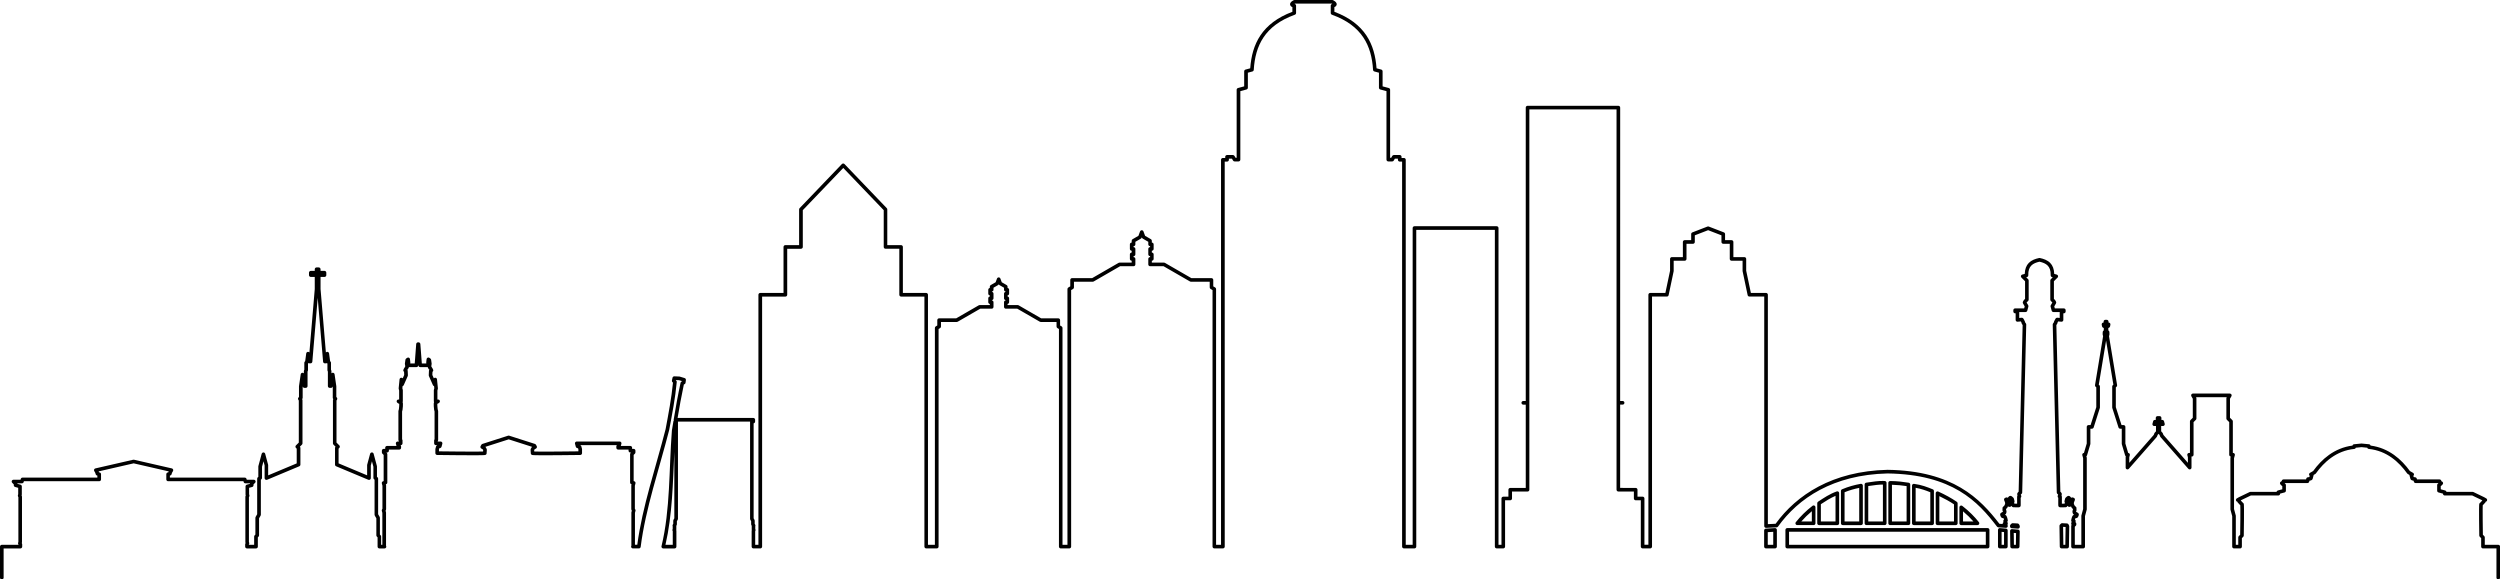 <?xml version="1.0" standalone="no"?>
<!DOCTYPE svg PUBLIC "-//W3C//DTD SVG 1.1//EN" "http://www.w3.org/Graphics/SVG/1.1/DTD/svg11.dtd">
<svg xmlns="http://www.w3.org/2000/svg" id="Layer_2" data-name="Layer 2" viewBox="0 0 4815.69 1116.17" width="4815.69" height="1116.17">
  <defs>
    <style>
      .cls-1 {
        stroke-width: 0px;
      }
    </style>
  </defs>
  <g id="svg8328">
    <path id="rect19595-7-0" class="cls-1" d="m2493.5,0c-.55,0-1.09.13-1.58.38,0,0-1.58.79-3.19,1.98-.8.6-1.64,1.28-2.41,2.27-.77.99-1.7,2.64-1.14,4.72.73,2.73,2.82,3.74,4.31,4.3v9.07c-29.15,10.96-48.87,26.53-61.51,45.37-12.51,18.65-18,40.35-19.7,63.49l-9.05,2.43c-1.52.41-2.58,1.79-2.58,3.37v28.97l-11.93,3.2c-1.52.41-2.58,1.79-2.58,3.37v131.1h-2.05l-2.11-3.65c-.62-1.08-1.77-1.74-3.02-1.74h-11.38c-1.93,0-3.49,1.56-3.49,3.49v2.2h-4.57c-1.93,0-3.49,1.56-3.49,3.49h0v741.59h-9.53v-492.65c0-1.25-.67-2.4-1.75-3.02l-3.67-2.12v-12.38c0-1.93-1.56-3.49-3.49-3.49h-38.7l-50.99-29.44c-.53-.31-1.13-.47-1.75-.47h-23.38v-3.61c1.92-.01,3.47-1.57,3.47-3.49v-8.76c0-1.92-1.55-3.48-3.47-3.49v-3.48c1.92-.01,3.47-1.57,3.47-3.49v-8.76c0-1.92-1.55-3.48-3.47-3.49v-3.48c0-1.25-.67-2.4-1.75-3.02l-11.27-6.52-3.13-8.49c-.67-1.81-2.67-2.73-4.48-2.06-.96.35-1.71,1.11-2.07,2.07l-3.12,8.49-11.28,6.51c-1.08.62-1.74,1.77-1.74,3.02v3.48c-1.92.01-3.47,1.57-3.47,3.49v8.76c0,1.92,1.55,3.48,3.47,3.49v3.48c-1.92.01-3.47,1.57-3.47,3.49v8.76c0,1.92,1.55,3.48,3.47,3.49v3.61h-23.37c-.61,0-1.21.16-1.75.47l-50.98,29.44h-38.7c-1.93,0-3.49,1.56-3.49,3.49v12.38l-3.67,2.12c-1.08.62-1.74,1.77-1.75,3.02v492.65h-9.53v-417.72c0-1.25-.67-2.4-1.75-3.02l-2.88-1.67v-10.3c0-1.93-1.56-3.49-3.49-3.49h-32.96l-43.48-25.11c-.53-.31-1.13-.47-1.75-.47h-19.49v-2.12c1.7-.26,2.96-1.72,2.97-3.44v-7.49c0-1.72-1.26-3.19-2.97-3.45v-2.05c1.7-.26,2.96-1.72,2.97-3.44v-7.49c0-1.72-1.26-3.19-2.97-3.44v-2.51c0-1.25-.66-2.4-1.74-3.02l-9.49-5.48-2.61-7.09c-.66-1.81-2.67-2.74-4.48-2.07-.96.35-1.72,1.11-2.07,2.07l-2.61,7.09-9.49,5.48c-1.08.62-1.74,1.77-1.74,3.02v2.51c-1.7.26-2.96,1.72-2.97,3.44v7.49c0,1.72,1.26,3.19,2.97,3.45v2.05c-1.7.26-2.96,1.72-2.97,3.44v7.49c0,1.72,1.26,3.19,2.97,3.44v2.12h-19.49c-.61,0-1.22.16-1.75.47l-43.48,25.1h-32.96c-1.93,0-3.49,1.56-3.49,3.49v10.3l-2.89,1.67c-1.08.62-1.74,1.77-1.74,3.02v417.72h-13.32v-481.61c0-1.93-1.56-3.49-3.49-3.49h-44.85v-88.62c0-1.93-1.56-3.49-3.49-3.49h-26.54v-68.77c0-.9-.35-1.76-.97-2.41l-81.43-84.98c-1.33-1.39-3.54-1.44-4.93-.11-.04.03-.07.07-.11.11l-81.43,84.98c-.62.65-.97,1.51-.97,2.41v68.77h-26.54c-1.93,0-3.49,1.56-3.49,3.49v88.62h-44.86c-1.93,0-3.49,1.56-3.49,3.49v481.61h-6.21v-26.14l.29-.49c.63-1.08.63-2.41,0-3.5l-.15-.26v-5.14l.18-.64c.24-.89.11-1.85-.35-2.65l-.92-1.6v-5.98c0-.61-.16-1.21-.47-1.74l-1.6-2.78v-183.03l.27-.07c1.52-.41,2.58-1.79,2.58-3.37v-3.47c0-1.93-1.56-3.49-3.49-3.49h-145.82c3.45-20.52,7.19-41.52,12.07-64.46l.82-.26c1.29-.41,2.23-1.53,2.4-2.88l.69-5.38c.22-1.69-.82-3.29-2.45-3.79l-9.26-2.8c-.28-.09-.57-.14-.86-.15l-9.67-.41c-1.71-.07-3.21,1.1-3.56,2.77l-1.12,5.3c-.28,1.32.23,2.69,1.31,3.51l.74.56c-2.91,30.16-8.67,59.83-14.23,89.67-18.91,73.98-44.82,149.04-54.54,222.66h-4.49v-61.45l1.04-3.87c.24-.89.12-1.85-.35-2.65l-.85-1.46v-44.32l1.17-4.37c.5-1.86-.6-3.77-2.46-4.27,0,0,0,0,0,0l-1.03-.28v-50.41l2.39-2.4c.65-.65,1.02-1.54,1.02-2.47v-3.32c0-1.93-1.56-3.49-3.49-3.49h-2.93v-2.16c0-1.93-1.56-3.49-3.49-3.49h-18.24s.02-.05.04-.07l1.08-4.04c.5-1.86-.6-3.77-2.47-4.27-.3-.08-.6-.12-.9-.12h-82.63c-1.93,0-3.49,1.56-3.49,3.49,0,.31.04.61.12.9l1.55,5.76c.32,1.2,1.26,2.14,2.46,2.47l1.9.51.58,2.14v3.66c-3.07.04-21.33.29-42.61.44-11.5.08-22.99.12-31.55.06-4.28-.03-7.84-.08-10.26-.17-.25-.01-.33-.02-.56-.03-.04-.34-.05-.68-.08-1-.06-.74-.1-1.42-.1-1.8.28-.43.69-.93.87-1.28.04-.04.04-.04.04-.08l2.68-1.55c1.67-.96,2.24-3.1,1.28-4.77,0,0,0,0,0,0l-1.45-2.51c-.43-.75-1.13-1.31-1.96-1.58l-49.53-15.86c-.69-.22-1.43-.22-2.13,0l-49.53,15.86c-.83.26-1.52.83-1.96,1.58l-1.45,2.51c-.96,1.67-.39,3.8,1.28,4.77h0s2.69,1.55,2.69,1.55c.04.04.04.04.04.07.18.36.6.86.87,1.29,0,.38-.04,1.06-.09,1.8-.04.32-.05.66-.08,1-.23.01-.31.02-.56.03-2.42.09-5.98.14-10.26.17-8.57.06-20.05.02-31.55-.06-21.28-.15-39.54-.4-42.6-.44v-3.66l.57-2.14,1.9-.51c1.2-.32,2.14-1.26,2.47-2.47l1.55-5.76c.5-1.86-.6-3.77-2.47-4.27-.3-.08-.6-.12-.9-.12h-5.49v-.69l-.21.2c.66-.65,1.03-1.54,1.03-2.47v-55.4c0-.3-.04-.61-.12-.9l-.81-3.03c-.04-.17-.4-3.05-.6-6.08-.1-1.56-.14-3.13-.08-4.11,0-.02,0-.02,0-.04.63-.33,1.42-.61,1.92-.94.98-.64,1.73-1.23,1.73-1.23,1.52-1.19,1.78-3.38.59-4.9-.66-.84-1.67-1.33-2.74-1.33h-1.3v-17.43l.81-3.03c.11-.41.14-.83.1-1.25l-1.71-17.14c-.19-1.92-1.91-3.31-3.82-3.12-.88.09-1.7.51-2.28,1.18l-2.87-6.49.26-5.98-.31.17c1.61-.88,2.26-2.85,1.5-4.51l-.77-1.68c-.06-.14-.13-.27-.21-.39l-2.4-3.85.08-1.92.47-2.74c.07-.36.08-.72.04-1.08l-1.03-7.34c-.13-.94-.65-1.79-1.42-2.35l-1.8-1.29c-1.56-1.12-3.74-.77-4.87.8-.35.48-.57,1.05-.63,1.64l-.65,5.67c-.03.21-.04.42-.04.63l.14,2.08h-8.63l-2.85-37.49c-.14-1.82-1.65-3.22-3.48-3.22h-1.02c-1.82,0-3.34,1.41-3.48,3.22l-2.85,37.49h-8.63l.14-2.08c0-.21,0-.42-.04-.62l-.64-5.67c-.22-1.91-1.95-3.29-3.86-3.07-.59.07-1.15.28-1.64.63l-1.81,1.29c-.78.56-1.29,1.41-1.42,2.35l-1.03,7.34c-.05.36-.03.73.04,1.08l.48,2.74.08,1.91-2.4,3.85c-.08.12-.15.25-.21.38l-.77,1.68c-.77,1.67-.11,3.64,1.5,4.52l-.32-.17.27,5.98-2.87,6.5c-1.26-1.46-3.46-1.61-4.92-.35-.67.58-1.1,1.4-1.19,2.29l-1.7,17.15c-.04.42,0,.84.1,1.24l.81,3.03v17.43h-1.29c-1.93,0-3.49,1.56-3.49,3.49,0,1.07.49,2.08,1.33,2.74,0,0,.74.59,1.73,1.23.5.33,1.3.61,1.92.94v.04c.06.98.04,2.55-.08,4.11-.2,3.03-.58,5.9-.6,6.08l-.81,3.03c-.08.29-.12.6-.12.9v55.4c0,.92.37,1.81,1.02,2.47l-.2-.2v.7h-2.26c-1.93,0-3.49,1.56-3.49,3.49,0,.31.04.61.12.91l1.08,4.04s.02.05.04.07h-18.25c-1.93,0-3.49,1.56-3.49,3.49v2.16h-2.93c-1.93,0-3.49,1.56-3.49,3.49h0v3.33c0,.93.37,1.81,1.02,2.47l2.4,2.39v50.41l-1.04.28c-1.86.5-2.97,2.41-2.47,4.27h0s1.17,4.37,1.17,4.37v44.32l-.85,1.46c-.46.8-.59,1.75-.35,2.65l1.04,3.87v61.45h-2.33v-15.87c0-.93-.37-1.81-1.02-2.47l-1.35-1.35v-32.33c0-.61-.16-1.21-.47-1.74l-2.96-5.14v-68.6c0-1.25-.67-2.4-1.75-3.02l-.48-.28v-20.06c0-.3-.04-.61-.12-.9l-6.33-23.61c-.5-1.86-2.42-2.96-4.28-2.46-1.2.32-2.14,1.26-2.46,2.46l-5.64,21.04c-.08.29-.12.6-.12.9v19.63l-55-23.05v-28.31l1.42-1.42c1.36-1.36,1.36-3.57,0-4.93l-5.43-5.42v-80.94l1.03-1.78c.79-1.37.56-3.1-.55-4.21l-.82-.82v-20.52c0-.17-.01-.34-.04-.5l-3.31-22.75c-.28-1.91-2.05-3.22-3.96-2.94-.81.12-1.56.52-2.1,1.14v-4.49c0-.61-.16-1.21-.47-1.75l-.4-.69v-13.43c0-.92-.37-1.81-1.02-2.46l-.65-.65-2.03-14.96c-.26-1.91-2.02-3.25-3.93-2.99-.86.12-1.64.55-2.2,1.21l-10.28-122.16v-23.35h7.61c1.93,0,3.49-1.56,3.49-3.49v-4.69c0-1.93-1.56-3.49-3.49-3.49h-7.61v-3.16c0-1.93-1.56-3.49-3.49-3.49h-4.19c-1.93,0-3.49,1.56-3.49,3.49v3.16h-7.6c-1.93,0-3.49,1.56-3.49,3.49h0v4.69c0,1.93,1.56,3.49,3.49,3.49h7.6v23.36l-10.28,122.15c-1.24-1.47-3.44-1.66-4.92-.42-.66.56-1.09,1.34-1.21,2.2l-2.02,14.95-.66.66c-.65.65-1.02,1.54-1.02,2.47v13.43l-.4.69c-.31.53-.47,1.13-.47,1.75v4.49c-1.28-1.44-3.49-1.57-4.93-.29-.61.54-1.01,1.29-1.13,2.1l-3.31,22.75c-.02.17-.04.33-.04.5v20.52l-.83.82c-1.12,1.12-1.35,2.85-.56,4.22l1.03,1.78v80.94l-5.43,5.42c-1.36,1.36-1.36,3.57,0,4.93,0,0,0,0,0,0l1.42,1.42v28.31l-55,23.05v-19.63c0-.3-.04-.61-.12-.9l-5.64-21.04c-.5-1.86-2.41-2.97-4.27-2.47-1.21.32-2.15,1.26-2.47,2.47l-6.33,23.61c-.08.29-.12.6-.12.9v20.06l-.48.28c-1.08.62-1.74,1.77-1.74,3.02v68.6l-2.97,5.14c-.31.53-.47,1.13-.47,1.74v32.33l-1.36,1.35c-.66.65-1.02,1.54-1.02,2.47v15.87h-10.46v-.04l.6-1.03c.46-.8.58-1.75.35-2.64l-.55-2.05v-86.11l.55-.95c.46-.8.59-1.75.35-2.64l-.56-2.1v-12.25l5.94-1.59c1.52-.41,2.58-1.79,2.58-3.37v-1.62l3.01-3.01c1.36-1.36,1.36-3.57,0-4.93-.65-.65-1.54-1.02-2.46-1.02h-13.62l-.41-1.51c-.41-1.52-1.79-2.58-3.37-2.58h-144.28v-3.85l.82-.22c1.2-.32,2.15-1.26,2.47-2.47l.69-2.58,2.01-3.47c.96-1.67.4-3.8-1.27-4.77-.3-.17-.63-.3-.97-.38l-72.82-16.71c-.51-.12-1.05-.12-1.56,0l-72.82,16.71c-1.88.43-3.05,2.3-2.62,4.18.08.34.21.66.38.96l2.01,3.48.69,2.58c.32,1.2,1.26,2.14,2.47,2.47l.82.22v3.85H43.35c-1.58,0-2.96,1.06-3.37,2.59l-.4,1.5h-13.62c-1.93,0-3.49,1.57-3.48,3.49,0,.92.37,1.81,1.02,2.46l3.01,3.01v1.62c0,1.58,1.06,2.96,2.59,3.37l5.95,1.6v12.25l-.56,2.1c-.24.9-.11,1.85.35,2.65l.55.95v86.11l-.55,2.04c-.24.9-.11,1.85.35,2.65l.59,1.03v.04H3.49c-1.93,0-3.49,1.56-3.49,3.49v59.76c-.03,1.93,1.51,3.51,3.44,3.54s3.51-1.51,3.54-3.44c0-.03,0-.07,0-.1v-56.27h32.29c1.93,0,3.49-1.56,3.49-3.49v-4.46c0-.61-.16-1.21-.47-1.75l-.34-.59.29-1.09c.08-.29.12-.6.12-.9v-87.5c0-.61-.16-1.22-.47-1.75l-.29-.51.31-1.15c.08-.3.12-.6.12-.91v-15.38c0-1.58-1.06-2.96-2.58-3.37l-5.95-1.59v-.39c0-.18-.02-.37-.05-.55h8.82c1.58,0,2.96-1.06,3.37-2.59l.4-1.5h145.09c1.93,0,3.49-1.56,3.49-3.49h0v-10.01c0-1.58-1.06-2.96-2.59-3.37l-1.46-.39-.29-1.08c-.06-.21-.13-.42-.23-.62l67.45-15.47,67.45,15.47c-.1.2-.18.41-.24.63l-.29,1.08-1.46.39c-1.53.41-2.59,1.79-2.59,3.37v10.01c0,1.93,1.56,3.49,3.49,3.49h145.1l.41,1.51c.41,1.52,1.79,2.58,3.37,2.58h8.81c-.03.18-.04.36-.05.55v.39l-5.94,1.59c-1.52.41-2.58,1.79-2.58,3.37v15.38c0,.3.04.61.12.9l.31,1.15-.29.52c-.31.53-.47,1.13-.47,1.74v87.5c0,.3.04.6.12.9l.29,1.1-.34.59c-.3.53-.46,1.13-.46,1.74v4.46c0,1.93,1.56,3.49,3.49,3.49h17.44c1.93,0,3.49-1.56,3.49-3.49h0v-17.91l1.35-1.35c.66-.65,1.02-1.54,1.02-2.47v-32.84l2.97-5.14c.31-.53.47-1.13.47-1.75v-67.52l.48-.27c1.08-.62,1.75-1.78,1.75-3.02v-21.61l2.84-10.59,2.15,8.02v24.42c0,1.93,1.56,3.49,3.49,3.49.46,0,.92-.09,1.35-.27l61.98-25.97c1.3-.54,2.14-1.81,2.14-3.22v-32.07c0-.91-.36-1.79-1-2.44l3.98-3.98c.65-.65,1.02-1.54,1.02-2.47v-83.32c0-.61-.16-1.21-.47-1.74l-.16-.27-.05.05c.66-.65,1.03-1.54,1.03-2.47v-21.72l.04-.27c.29,1.68,1.74,2.9,3.44,2.9h2.44c1.93,0,3.49-1.56,3.49-3.49v-28l.4-.69c.31-.53.47-1.13.47-1.75v-12.92l.47-.47c.13-.13.25-.28.36-.43.54.33,1.16.5,1.79.5h2.26c1.81,0,3.33-1.39,3.48-3.2l10.35-123,10.35,123c.15,1.81,1.66,3.2,3.48,3.2h2.27c.63,0,1.25-.18,1.79-.5.11.15.23.3.36.43l.47.47v12.92c0,.61.16,1.21.47,1.75l.4.69v28c0,1.93,1.56,3.49,3.49,3.49h2.44c1.71,0,3.16-1.23,3.44-2.92h0s.04.29.04.29v21.72c0,.92.37,1.81,1.02,2.47l-.05-.05-.16.27c-.31.53-.47,1.13-.47,1.75v83.32c0,.93.37,1.81,1.02,2.47l3.98,3.98c-.64.65-.99,1.53-.99,2.44v32.07c0,1.41.84,2.67,2.14,3.22l61.98,25.97c1.78.74,3.82-.09,4.57-1.87.18-.43.27-.88.27-1.35v-24.42l2.15-8.03,2.84,10.59v21.61c0,1.25.66,2.4,1.74,3.02l.48.27v67.52c0,.61.16,1.21.47,1.75l2.97,5.14v32.84c0,.93.37,1.81,1.02,2.47l1.35,1.35v17.91c0,1.93,1.56,3.49,3.49,3.49h9.82c1.93,0,3.49-1.56,3.49-3.49,0-.61-.16-1.22-.47-1.75l-.04-.06v-63.59c0-.3-.04-.61-.12-.9l-.78-2.92.59-1.02c.31-.53.47-1.13.47-1.75v-45.71c0-.3-.04-.61-.12-.9l-.39-1.45.25-.07c1.53-.41,2.59-1.79,2.59-3.37v-54.53c0-.93-.37-1.81-1.02-2.47l-.79-.78h1.32c1.93,0,3.49-1.56,3.49-3.49v-2.16h20.02c1.93,0,3.49-1.56,3.49-3.49v-2.55c0-.92-.37-1.81-1.02-2.47h0s.29,0,.29,0c1.93,0,3.49-1.56,3.49-3.49v-5.63c0-.92-.37-1.81-1.02-2.47l.2.2v-53.49l.76-2.85c.04-.15.07-.29.09-.44,0,0,.44-3.3.67-6.73.11-1.71.18-3.45.08-5.01-.05-.78-.12-1.5-.37-2.34-.05-.15-.18-.36-.25-.52.27-.51.42-1.07.42-1.65v-21.38c0-.3-.04-.61-.12-.9l-.77-2.86.41-4.1c1-.28,1.82-1,2.24-1.95l7.73-17.52c.22-.49.32-1.03.29-1.56l-.39-8.76c-.03-.56-.18-1.1-.46-1.58l2.26-3.64c.32-.51.5-1.1.52-1.7h14.55c1.83,0,3.34-1.41,3.48-3.23l.12-1.61.12,1.61c.14,1.82,1.65,3.23,3.48,3.23h14.56c.02.6.2,1.19.52,1.7l2.26,3.63c-.28.48-.44,1.03-.47,1.59l-.38,8.76c-.02.54.08,1.07.29,1.56l7.73,17.52c.42.95,1.24,1.66,2.24,1.94l.41,4.1-.77,2.86c-.08.3-.12.6-.12.91v21.38c0,.58.14,1.15.42,1.65-.06.16-.2.37-.24.52-.25.84-.32,1.56-.37,2.34-.1,1.56-.04,3.29.08,5.01.22,3.43.67,6.73.67,6.73.02.15.05.3.09.44l.76,2.85v53.49l.2-.21c-.66.65-1.03,1.55-1.03,2.48v5.63c0,1.93,1.56,3.49,3.49,3.49h2.48c-1.11.37-1.96,1.27-2.27,2.4l-1.21,4.53c-.08.29-.12.6-.12.9v7.57c0,1.91,1.53,3.46,3.44,3.49,0,0,23.07.32,46.1.48,11.52.08,23.02.12,31.65.06,4.31-.03,7.91-.09,10.46-.18,1.28-.04,2.28-.1,3.07-.17.4-.04.71-.07,1.15-.16.22-.05.44-.07.96-.32.26-.13.63-.28,1.15-.87s1.07-2.05.76-3.24c.19.7.04.11.07-.47s.11-1.37.18-2.19.14-1.65.13-2.51c0-.43-.04-.86-.12-1.41-.11-.54-.18-1.3-1.16-2.28h0c.22.22-.14-.24-.34-.62-.2-.39-.32-.7-.32-.7-.17-.43-.43-.82-.75-1.15l44.85-14.36,44.85,14.36c-.33.33-.58.72-.76,1.15,0,0-.13.31-.32.7-.2.39-.57.85-.34.62h0c-.99.99-1.05,1.74-1.16,2.29-.11.54-.12.98-.12,1.41-.04.86.06,1.69.13,2.51.07.82.14,1.61.18,2.19.04.58-.12,1.16.07.47-.32,1.18.24,2.65.76,3.24.52.59.89.74,1.15.87.52.25.75.27.96.32.44.09.75.12,1.15.16.79.07,1.79.12,3.07.17,2.56.09,6.15.15,10.46.18,8.63.06,20.14.02,31.65-.06,23.03-.16,46.09-.48,46.09-.48,1.91-.03,3.44-1.58,3.44-3.49v-7.57c0-.31-.04-.61-.12-.91l-1.22-4.53c-.3-1.13-1.15-2.03-2.26-2.4h70.67c-.65.66-1.02,1.54-1.02,2.47v2.55c0,1.93,1.56,3.49,3.49,3.49h20.02v2.16c0,1.93,1.56,3.49,3.49,3.49h1.32l-.79.78c-.65.65-1.02,1.54-1.02,2.47v54.53c0,1.58,1.06,2.96,2.58,3.37l.25.07-.39,1.45c-.08.29-.12.6-.12.9v45.71c0,.61.16,1.21.47,1.74l.59,1.02-.78,2.92c-.08.29-.12.6-.12.9v63.59l-.04.06c-.97,1.67-.4,3.8,1.27,4.77.53.31,1.13.47,1.75.47h11.49c1.76,0,3.24-1.31,3.46-3.05,9.26-73.6,35.59-149.52,54.86-224.94.02-.08.04-.15.05-.23,5.68-30.48,11.68-61.02,14.57-92.36.11-1.2-.41-2.38-1.38-3.11l-.56-.42.05-.24,6.28.27,6.01,1.82-.04.25-.67.21c-1.19.38-2.09,1.37-2.35,2.59-5.46,25.4-9.49,48.35-13.23,70.8-.11.66-.02,1.35.25,1.96-.45.5-.75,1.11-.86,1.78-.96,5.78-1.91,11.54-2.86,17.3-.02.1-.03.2-.04.3-5.77,74.96-2.82,151.75-20.01,222.77-.45,1.87.7,3.76,2.57,4.21.27.06.54.1.82.1h21.81c1.93,0,3.49-1.56,3.49-3.49h0v-30.57c0-.43-.09-.86-.25-1.26l-.37.63c.14-.24.24-.49.32-.75-.04-.1-.09-.19-.14-.29l.15.25c.09-.31.14-.63.14-.96v-6.54c0-.3-.04-.61-.12-.9l.08.31.67-1.16c.31-.53.47-1.13.47-1.74v-5.98l1.61-2.78c.31-.53.47-1.13.47-1.75v-186.63c0-.25-.03-.51-.08-.75h139.04c-.06.25-.08.5-.08.75v186.63c0,.61.16,1.21.47,1.74l1.6,2.78v5.98c0,.61.16,1.22.47,1.75l.67,1.16.08-.31c-.08.29-.12.6-.12.9v6.54c0,.32.05.65.14.96l.19-.33c-.07.12-.13.24-.18.37.08.26.18.51.32.75l-.37-.63c-.16.4-.24.83-.24,1.26v30.56c0,1.93,1.56,3.49,3.49,3.49h13.19c1.93,0,3.49-1.56,3.49-3.49h0v-481.61h44.85c1.93,0,3.49-1.56,3.49-3.49v-88.62h26.54c1.93,0,3.49-1.56,3.49-3.49h0v-70.86l77.94-81.34,77.95,81.34v70.85c0,1.93,1.56,3.49,3.49,3.49h26.54v88.62c0,1.93,1.56,3.49,3.49,3.49h44.85v481.61c0,1.93,1.56,3.49,3.49,3.49h20.3c1.93,0,3.49-1.56,3.49-3.49h0v-419.19l2.89-1.67c1.08-.62,1.74-1.77,1.74-3.02v-8.82h30.41c.61,0,1.21-.16,1.75-.47l43.48-25.11h22.04c1.93,0,3.49-1.56,3.49-3.49v-9.05c0-1.72-1.26-3.19-2.97-3.45v-.6c1.7-.26,2.96-1.72,2.97-3.44v-8.95c0-1.72-1.26-3.19-2.97-3.44v-.6c1.7-.26,2.96-1.72,2.97-3.44v-3.94l8.84-5.11c.54-.32.99-.77,1.3-1.32.31.55.75,1.01,1.3,1.32l8.83,5.1v3.94c0,1.72,1.26,3.19,2.97,3.45v.6c-1.7.26-2.96,1.72-2.97,3.44v8.95c0,1.72,1.26,3.19,2.97,3.44v.6c-1.7.26-2.96,1.72-2.97,3.44v9.05c0,1.93,1.56,3.49,3.49,3.49h22.04l43.48,25.11c.53.31,1.13.47,1.75.47h30.41v8.82c0,1.25.66,2.4,1.74,3.02l2.89,1.67v419.19c0,1.93,1.56,3.49,3.49,3.49h16.51c1.93,0,3.49-1.56,3.49-3.49v-494.13l3.67-2.12c1.08-.62,1.74-1.77,1.75-3.02v-10.9h36.15c.61,0,1.21-.16,1.75-.47l50.98-29.44h25.93c1.93,0,3.49-1.56,3.49-3.49h0v-10.59c0-1.92-1.55-3.48-3.47-3.49v-1.79c1.92-.01,3.47-1.57,3.47-3.49v-10.46c0-1.92-1.55-3.48-3.47-3.49v-1.78c1.92-.01,3.47-1.57,3.47-3.49v-4.96l10.63-6.14c.71-.41,1.25-1.05,1.53-1.82l.29-.78.29.78c.28.76.82,1.41,1.53,1.81l10.62,6.14v4.96c0,1.92,1.55,3.48,3.47,3.49v1.78c-1.92.01-3.47,1.57-3.47,3.49v10.46c0,1.92,1.55,3.48,3.47,3.49v1.79c-1.92.01-3.47,1.57-3.47,3.49v10.58c0,1.93,1.56,3.49,3.49,3.49h25.93l50.99,29.44c.53.31,1.13.47,1.75.47h36.14v10.9c0,1.25.66,2.4,1.75,3.02l3.68,2.12v494.13c0,1.93,1.56,3.49,3.49,3.49h16.51c1.93,0,3.49-1.56,3.49-3.49V311.28h4.57c1.93,0,3.49-1.56,3.49-3.49v-2.2h5.87l2.11,3.65c.62,1.08,1.77,1.74,3.02,1.74h7.55c1.93,0,3.49-1.56,3.49-3.49h0v-131.92l11.93-3.2c1.52-.41,2.58-1.79,2.58-3.37v-28.97l8.77-2.35c1.45-.39,2.49-1.66,2.58-3.16,1.42-23.31,6.72-44.55,18.81-62.57,12.09-18.02,31.01-33,60.39-43.61,1.38-.5,2.3-1.81,2.3-3.28v-14.08c0-1.71-1.24-3.17-2.92-3.44.42-.27.7-.45.93-.58h70.75c.23.13.52.32.94.58-1.69.27-2.93,1.73-2.93,3.44v14.08c0,1.47.92,2.78,2.3,3.28,29.38,10.61,48.3,25.59,60.39,43.61,12.09,18.02,17.38,39.26,18.81,62.57.09,1.5,1.13,2.77,2.58,3.16l8.77,2.35v28.97c0,1.58,1.06,2.96,2.58,3.37l11.92,3.2v131.91c0,1.93,1.56,3.49,3.49,3.49h7.56c1.25,0,2.4-.66,3.02-1.74l2.1-3.65h5.88v2.2c0,1.93,1.56,3.49,3.49,3.49h4.57v741.59c0,1.93,1.56,3.49,3.49,3.49h20.3c1.93,0,3.49-1.56,3.49-3.49V442.76h151.4v610.11c0,1.93,1.56,3.49,3.49,3.49h12.71c1.93,0,3.49-1.56,3.49-3.49h0v-89.19h9.87c1.93,0,3.49-1.56,3.49-3.49v-13.34h29.91c1.93,0,3.49-1.56,3.49-3.49V210.74h167.94v732.57c0,1.93,1.56,3.49,3.49,3.49h7.66c.2.03.4.05.59.05h21.66v13.34c0,1.93,1.56,3.49,3.49,3.49h9.87v89.19c0,1.93,1.56,3.49,3.49,3.49h14.61c1.93,0,3.49-1.56,3.49-3.49h0v-481.61h28.58c1.65,0,3.07-1.15,3.41-2.77l9.67-45.94c.05-.24.07-.48.07-.72v-19.59h21.19c1.93,0,3.49-1.56,3.49-3.49v-29.16h12.52c1.93,0,3.49-1.56,3.49-3.49v-12.81l25.66-9.91,25.66,9.91v12.81c0,1.93,1.56,3.49,3.49,3.49h12.52v29.16c0,1.93,1.56,3.49,3.49,3.49h21.19v19.59c0,.24.03.48.08.72l9.67,45.94c.34,1.61,1.76,2.77,3.41,2.77h28.58v442.03c0,1.93,1.56,3.49,3.49,3.49.05,0,.11,0,.16,0l20.15-.95c1.06-.05,2.05-.58,2.67-1.45,39.21-54.65,105.88-99.87,211.02-102.39,125.22,1.81,174.09,54.18,210.93,102.47.61.8,1.54,1.3,2.54,1.37l14.4.94c1.92.12,3.58-1.33,3.71-3.26,0-.07,0-.15,0-.22v-.07c0-.77-.26-1.53-.74-2.14.77-.87,1.05-2.07.75-3.2l-.73-2.71-.9.52c.32-.19.61-.42.85-.7l-.17-.64c-.08-.29-.19-.57-.34-.83l.71,1.24c.58-.78.81-1.76.64-2.71,0,0-.23-1.26-.54-2.63-.15-.68-.33-1.39-.53-2.07-.1-.34-.21-.66-.36-1.02-.15-.36-.19-.72-.98-1.51,1.01,1.01.72,1.32.52.48-.09-.42-.27-1.11-.84-1.88-.56-.77-1.57-1.45-2.52-1.71-.21-.06-.24-.02-.43-.06.16-.09.71-.41.71-.41.52-.3.95-.73,1.26-1.25,0,0,1.27-1.95,1.27-4.69,0-1.68-.61-2.7-.93-3.33.15-.67.26-1.25.19-1.69.14-.12.14-.11.28-.24.46-.42.93-.88,1.38-1.39.45-.51.99-.64,1.4-2.46h0c-.12.51.2-.28.4-.77.51.38,1.2.7,2.26.7-1.08,0-.7,0,.42.18.56.09,1.64.17,2.78-.52.59-.36,1.02-.87,1.32-1.39,0,0,.04.06.04.06.22.58.59,1.1,1.08,1.49l.48.38c.59.47,1.31.74,2.06.77,0,0,2.62.1,5.28.15,1.33.02,2.66.04,3.73.02.54-.01,1-.03,1.45-.07.23-.02.43-.04.79-.12.18-.04.39-.08.8-.27.41-.19,1.46-.49,1.94-2.29.21-.78.12-.65.12-.75,0-.11,0-.19.04-.28,0-.18,0-.39.04-.64v-7.67c0-3.19-.04-5.08-.04-6.33.4-.44.82-.88,1-1.55.57-2.13-.23-3.01-.45-3.51-.22-.5-.13-.72-.13,0,0-.57-.05-.85-.08-1.18.12-.12.22-.22.35-.35.54-.51,1.06-.98,1.06-.98.71-.64,1.13-1.55,1.15-2.51l7.78-323.56c.02-.78-.23-1.55-.7-2.18,0,0-.52-.7-1.02-1.47-.25-.39-.49-.79-.61-1.03-.13-.25.04-.61.04.55,0-1.87-.41-2.01-.72-2.7-.31-.69-.67-1.41-1.03-2.09-.72-1.36-1.42-2.56-1.42-2.56-.68-1.17-1.98-1.84-3.33-1.71l-4.67.43v-11.38h12.12c1.58,0,2.96-1.06,3.37-2.59l2.1-7.86c.24-.89.11-1.84-.35-2.64l-3.01-5.22.23-.4,2.69-2.68c.66-.65,1.02-1.54,1.02-2.47v-36.86c0-.92-.37-1.81-1.02-2.47l-3.75-3.75,1.42-.38c1.56-.42,2.62-1.85,2.58-3.46-.24-9.51,2.14-15.06,5.95-18.9,3.67-3.68,9.13-5.85,15.63-7.3,6.5,1.45,11.96,3.61,15.63,7.3,3.81,3.83,6.19,9.39,5.95,18.9-.04,1.61,1.03,3.04,2.58,3.46l1.42.38-3.75,3.75c-.65.65-1.02,1.54-1.02,2.47v36.86c0,.92.37,1.81,1.02,2.47l2.69,2.69.23.4-3.01,5.21c-.46.8-.59,1.76-.35,2.65l2.1,7.85c.41,1.53,1.79,2.59,3.37,2.59h12.12v11.38l-4.68-.43c-1.35-.12-2.65.55-3.33,1.72,0,0-.7,1.21-1.42,2.56-.36.68-.72,1.39-1.03,2.09-.31.69-.72.83-.72,2.7,0-1.16.14-.79.04-.55-.13.25-.36.65-.61,1.03-.5.77-1.02,1.47-1.02,1.47-.47.63-.72,1.39-.7,2.18l7.78,323.56c.02.96.44,1.87,1.15,2.51,0,0,.52.47,1.06.98.13.12.23.23.35.35-.04.33-.08.61-.08,1.18,0-.72.09-.51-.13,0-.22.5-1.02,1.38-.45,3.51h0c.18.68.6,1.12,1,1.56,0,1.25-.04,3.15-.04,6.33v5.7c0,.79,0,1.46.04,1.97,0,.25,0,.46.04.64,0,.09,0,.18.04.28,0,.11-.08-.02.12.75.49,1.8,1.53,2.1,1.94,2.29.41.19.62.23.8.27.36.08.57.09.8.12.45.04.91.06,1.45.07,1.07.02,2.41,0,3.73-.02,2.66-.05,5.27-.15,5.27-.15.75-.03,1.46-.29,2.05-.76l.48-.38c.49-.39.87-.92,1.09-1.51,0,0,.04-.04.04-.04.3.52.72,1.02,1.31,1.38,1.14.7,2.22.61,2.78.52,1.12-.18,1.5-.18.42-.18,1.06,0,1.75-.32,2.26-.7.2.49.52,1.28.4.77.41,1.82.95,1.95,1.4,2.46.45.51.92.97,1.38,1.39.14.13.14.12.28.25-.07.45.04,1.03.19,1.69-.32.63-.93,1.65-.93,3.33,0,2.74,1.27,4.69,1.27,4.69.31.52.74.95,1.26,1.25,0,0,.55.32.71.41-.19.04-.21,0-.43.06-.94.25-1.96.94-2.52,1.71-.56.77-.74,1.46-.83,1.88-.2.84-.5.53.52-.48-.79.79-.82,1.15-.97,1.51-.15.36-.26.68-.36,1.02-.2.67-.38,1.38-.53,2.07-.31,1.37-.54,2.63-.54,2.63-.19,1.06.11,2.15.83,2.95l-.77,2.88c-.3,1.12-.02,2.32.74,3.2-.48.61-.73,1.36-.74,2.14v39.66c0,1.93,1.56,3.49,3.49,3.49h19.55c1.93,0,3.49-1.56,3.49-3.49h0v-58.67l.76-2.83h0s1.25-4.64,1.25-4.64h0s1.3-4.87,1.3-4.87c.08-.29.12-.6.12-.9v-98.83c0-.3-.04-.61-.12-.9l-.66-2.46c.64-.45,1.11-1.11,1.33-1.86l6.27-21.11c.1-.32.14-.66.14-.99v-29.05h2.98c1.52,0,2.86-.98,3.32-2.43l11.94-37.5c.11-.34.16-.7.16-1.06v-40.32c0-1.04-.47-2.03-1.27-2.69l-.95-.79,14.05-84.97,14.05,84.97-.96.78c-.81.66-1.28,1.65-1.28,2.7v40.32c0,.36.05.72.16,1.06l11.94,37.5c.46,1.45,1.8,2.43,3.32,2.43h2.97v29.05c0,.34.05.67.15.99l6.26,21.11c.23.77.71,1.43,1.38,1.88l-.16.6c-.08.3-.12.6-.12.91v20.39c0,1.93,1.56,3.49,3.49,3.49,1,0,1.96-.43,2.62-1.19l53.67-61.15c.27-.31.49-.67.64-1.06l1.18-3.1,1.83-2.03,1.84,2.03,1.18,3.1c.15.39.36.75.64,1.06l53.66,61.15c1.27,1.45,3.48,1.59,4.92.32.75-.66,1.19-1.62,1.19-2.62v-20.39c0-.3-.04-.6-.11-.89h.58c1.93,0,3.49-1.56,3.49-3.49v-62.86l4.46-4.45c.65-.65,1.02-1.54,1.02-2.47v-39.06c0-.61-.16-1.21-.47-1.75l-.18-.31h59l-.18.31c-.31.53-.47,1.13-.47,1.75v39.06c0,.93.37,1.81,1.02,2.47l4.46,4.45v62.86c0,1.71,1.24,3.16,2.92,3.44l-.5,1.87c-.08.29-.12.6-.12.9v98.83c0,.3.04.61.12.9l1.31,4.87,1.25,4.64.76,2.83v58.67c0,1.93,1.56,3.49,3.49,3.49h11.68c1.93,0,3.49-1.56,3.49-3.49v-16.31l2.61-2.62c.64-.64,1.01-1.5,1.02-2.41,0,0,.25-14.9.38-29.87.06-7.49.09-15,.05-20.7-.04-2.85-.07-5.24-.14-7-.04-.88-.08-1.59-.14-2.19-.04-.3-.06-.56-.13-.92-.04-.18-.08-.37-.21-.71-.13-.34-.12-.99-1.55-1.81.54.31.04-.01-.38-.41-.39-.39-.9-.94-1.4-1.48-.51-.55-1.01-1.11-1.47-1.59-.2-.21-.4-.41-.6-.6-.04-.29-.06-.55-.06-.6l19.25-9.26h52.92c1.93,0,3.49-1.56,3.49-3.49v-.09l8.56-2.29c1.52-.41,2.58-1.79,2.58-3.37v-10.87c0-1.24-.66-2.39-1.74-3.02l-.51-.3c.17-.28.3-.59.38-.9l-.09.36h43.47c1.58,0,2.96-1.06,3.37-2.58l.51-1.91c.25-.04.25-.02.52-.07.78-.14,1.59-.31,2.44-.61.43-.15.87-.32,1.42-.68s1.39-.96,1.78-2.38c.28-1.04,1.71-6.39,1.71-6.39.08-.32.12-.65.11-.98l3.22-1.86c.43-.25.81-.59,1.1-.99,15.73-22.04,39.44-43.81,74.08-47.26,1.67-.17,2.99-1.5,3.13-3.18l-.07.81,10.84-1.07,10.82,1.07-.07-.82c.14,1.68,1.46,3.02,3.13,3.19,34.64,3.44,58.35,25.22,74.09,47.26.29.41.66.74,1.1.99l3.22,1.86c0,.33.03.66.12.98,0,0,1.43,5.34,1.71,6.39.38,1.42,1.23,2.02,1.78,2.38.55.36.99.53,1.42.68.86.3,1.67.47,2.44.61.27.05.26.03.52.07l.51,1.91c.41,1.52,1.79,2.58,3.37,2.58h43.46l-.09-.37c.09.32.22.62.39.91l-.51.3c-1.08.62-1.74,1.77-1.74,3.02v10.87c0,1.58,1.06,2.96,2.59,3.37l8.56,2.29v.09c0,1.93,1.56,3.49,3.49,3.49h52.91l19.25,9.25s-.04.32-.06.61c-.2.19-.39.39-.6.6-.46.48-.97,1.04-1.47,1.58-.51.55-1.01,1.09-1.41,1.49-.39.4-.91.71-.38.41-1.43.82-1.42,1.48-1.55,1.81-.13.34-.17.53-.21.71-.08.35-.11.62-.14.92-.06.6-.1,1.31-.14,2.19-.07,1.76-.12,4.15-.14,7-.05,5.7-.04,13.21.05,20.7.13,14.98.38,29.87.38,29.87.02.9.38,1.77,1.02,2.41l2.62,2.62v16.31c0,1.93,1.56,3.49,3.49,3.49h25.96v56.27c-.03,1.93,1.51,3.51,3.44,3.54s3.51-1.51,3.54-3.44c0-.03,0-.07,0-.1v-59.76c0-1.93-1.56-3.49-3.49-3.49h-25.96v-14.26c0-.93-.37-1.81-1.02-2.47l-2.64-2.64c-.04-1.31-.24-14.18-.36-28.41-.06-7.47-.09-14.96-.05-20.58.04-2.81.07-5.16.14-6.77.04-.52.04-.8.07-1.14.08-.08.22-.17.32-.26.53-.53,1.07-1.11,1.59-1.68.52-.57,1.02-1.12,1.39-1.51.19-.2.34-.35.42-.43.08-.07.18-.08-.29.19,1.49-.86,1.69-1.8,1.91-2.41.08-.2.08-.34.13-.52l.36-.09c1.86-.5,2.97-2.41,2.47-4.27-.24-.89-.82-1.65-1.62-2.12l-3.78-2.18c-.08-.04-.15-.09-.23-.12l-20.7-9.95c-.47-.23-.99-.35-1.51-.35h-50.34c-.27-1.29-1.24-2.31-2.51-2.65l-8.56-2.29v-6.18l.52-.3c.26-.15.51-.34.72-.55l2.24-2.24c1.36-1.36,1.36-3.57,0-4.93-.22-.22-.46-.4-.73-.56l-1.49-.86-.22-.82c-.41-1.53-1.79-2.59-3.37-2.59h-43.47l-.42-1.57c-.38-1.42-1.61-2.45-3.08-2.57,0,0-1.2-.11-2.35-.31-.23-.04-.33-.08-.53-.12-.25-.93-.36-1.34-.62-2.34,1.48-1.24,1.67-3.44.43-4.92-.26-.31-.57-.57-.93-.78l-6.17-3.56c-15.98-22.16-40.46-44.45-75.73-49.02-.38-1.4-1.58-2.42-3.03-2.56l-14.07-1.38c-.23-.02-.45-.02-.68,0l-14.07,1.38c-1.44.14-2.64,1.16-3.02,2.56-35.28,4.57-59.75,26.86-75.73,49.02l-6.17,3.56c-1.67.96-2.24,3.1-1.27,4.77.2.35.47.67.78.93-.27,1-.38,1.41-.63,2.34-.2.05-.31.08-.53.12-1.15.2-2.35.31-2.35.31-1.46.12-2.69,1.15-3.08,2.57l-.42,1.57h-43.46c-1.58,0-2.96,1.06-3.37,2.58l-.22.82-1.49.86c-1.67.96-2.24,3.1-1.28,4.77.15.26.34.51.55.72l2.23,2.24c.21.21.46.4.72.55l.51.3v6.18l-8.56,2.29c-1.27.34-2.24,1.37-2.51,2.65h-50.3c-.52,0-1.04.12-1.51.35l-20.7,9.95c-.08.04-.16.08-.23.12l-3.77,2.18c-1.67.96-2.24,3.1-1.28,4.77.46.8,1.23,1.39,2.12,1.63l.36.09c.05.18.06.32.13.52.22.61.41,1.54,1.91,2.41-.51-.3-.38-.27-.3-.19.08.08.23.23.42.43.37.39.87.94,1.39,1.5.52.57,1.07,1.16,1.59,1.68.09.09.23.17.32.26.04.34.05.62.07,1.14.06,1.61.11,3.96.13,6.77.05,5.62.04,13.11-.05,20.58-.12,14.23-.34,27.11-.36,28.41l-2.63,2.64c-.65.65-1.02,1.54-1.02,2.47v14.26h-4.7v-55.64c0-.3-.04-.61-.12-.9l-.88-3.28h0s-1.24-4.64-1.24-4.64l-1.19-4.42v-97.91l1.54-5.77c.5-1.86-.61-3.77-2.47-4.27-.29-.08-.6-.12-.9-.12h-.48v-60.82c0-.93-.37-1.81-1.02-2.47l-4.46-4.45v-36.68l.52-.9h0s2.21-3.84,2.21-3.84c.96-1.67.39-3.8-1.28-4.77-.53-.31-1.13-.47-1.74-.47h-71.08c-1.93,0-3.49,1.56-3.49,3.49,0,.61.16,1.21.47,1.74l2.21,3.84h0s.52.9.52.9v36.68l-4.46,4.45c-.66.65-1.02,1.54-1.02,2.47v60.82h-1.63c-1.93,0-3.49,1.56-3.49,3.49,0,.3.04.61.12.9l1.05,3.94v10.66l-47.14-53.72-1.19-3.13c-.15-.41-.38-.78-.67-1.1l-2.46-2.71v-10.19h3.41c1.93,0,3.49-1.56,3.49-3.49,0-.3-.04-.61-.12-.9l-1.29-4.8c-.41-1.53-1.79-2.59-3.37-2.59h-1.68v-3.82c0-1.93-1.56-3.49-3.49-3.49h-3.9c-1.93,0-3.49,1.56-3.49,3.49v3.82h-1.68c-1.58,0-2.96,1.06-3.37,2.59l-1.28,4.8c-.5,1.86.61,3.77,2.47,4.27.29.08.59.12.9.12h3.4v10.19l-2.46,2.71c-.29.32-.52.7-.68,1.1l-1.18,3.12-47.14,53.72v-10.66l1.06-3.94c.5-1.86-.6-3.77-2.47-4.27-.29-.08-.6-.12-.9-.12h.19l-5.38-18.13v-32.03c0-1.93-1.56-3.49-3.49-3.49h-3.91l-11-34.55v-38.13l1.24-1.02c.96-.79,1.43-2.04,1.23-3.27l-15.58-94.2c.08-.27.11-.32.22-.7.25-.85.54-1.62.65-2.87h0c.1-1.13,0-2.01-.05-2.96-.06-.95-.13-1.77-.13-1.77-.09-1.05-.65-2-1.52-2.59l-.49-.34v-4.63l1.17-.45c1.13-.43,1.96-1.42,2.19-2.61l.62-3.3c.36-1.89-.89-3.72-2.78-4.08-.21-.04-.43-.06-.65-.06h-.2v-1.79c0-1.93-1.56-3.49-3.49-3.49h-2.46c-1.93,0-3.49,1.56-3.49,3.49v1.79h-.2c-1.93,0-3.49,1.56-3.49,3.49,0,.22.02.43.06.64l.62,3.3c.23,1.19,1.05,2.18,2.18,2.61l1.17.45v4.64l-.49.33c-.87.59-1.42,1.54-1.51,2.58,0,0-.07.82-.13,1.77-.06.95-.15,1.83-.05,2.96h0c.11,1.24.4,2.02.65,2.87.12.38.13.43.22.7l-15.57,94.2c-.2,1.23.27,2.47,1.23,3.26l1.24,1.02v38.13l-11,34.55h-3.91c-1.93,0-3.49,1.56-3.49,3.49h0v32.03l-5.38,18.13h.24c-1.93,0-3.49,1.56-3.49,3.49,0,.31.04.61.12.9l1.55,5.77v97.91l-1.18,4.42-1.25,4.63-.88,3.28c-.08.3-.12.6-.12.91v55.64h-12.58v-34.73l1.9-1.9c.65-.65,1.02-1.54,1.02-2.47v-1.51c0-1.28-.7-2.46-1.83-3.07l.14-.24c.88-1.53.48-3.47-.93-4.53.14-.58.28-1.17.4-1.55.06-.2.12-.34.12-.35,0-.01.12.07-.52.72.55-.56.69-.98.89-1.42.35-.04.33-.02.77-.08.56-.07,1.18-.15,1.99-.49.81-.33,2.19-1.18,2.64-2.88-.1.37.24-.45.63-1.34.19-.44.43-.93.53-1.86.05-.46.07-1.09-.2-1.86s-.96-1.63-1.72-2.08c-.54-.31-2.24-1.29-3.32-1.91-.07-.22-.14-.32-.14-.53,0,.25-.04.09.29-.53.15-.31.39-.71.59-1.46.2-.75.3-2.14-.39-3.34.63,1.1.24.71.28.36.04-.35.11-.67.11-.67.29-1.29-.16-2.63-1.18-3.47,0,0-.72-.6-1.44-1.27-.36-.33-.71-.69-.91-.91-.19-.22-.12-.69.18.64-.38-1.68-.84-2.1-1.23-2.87-.19-.36-.34-.68-.43-.88,0-.51-.04-1-.04-1.57,0-.74.16-1.51.12-1.41.47-1.33.81-2.14.8-2.12h0c.35-.72.43-1.03.61-1.52.18-.48.33-.91.33-.91.57-1.63-.13-3.43-1.66-4.24,0,0-.5-.28-1.17-.53-.33-.13-.71-.26-1.28-.36-.57-.09-1.57-.42-3.08.69-.13-.4-.32-.76-.58-1.09,0,0-.35-.45-.82-.94-.24-.25-.51-.52-.92-.82-.41-.31-.8-.92-2.55-.92-1.34,0-1.5.29-1.81.45-.31.15-.55.3-.8.45-.49.32-.98.68-1.47,1.09-.49.41-.98.85-1.45,1.38-.47.53-1.05.93-1.37,2.52h0c-.14.74-.28.88-.5,2.22-.05.28-.09.41-.22.78-.13.38-.51,1.28-.24,2.61.27,1.34.48,1.4.63,1.78.1.26.09.24.11.27-.13.21-.18.26-.44.79-.19.37-.14.32-.28.63-.97.03-1.66.06-3.32.09-.66.01-1.17,0-1.78.01v-5.08c.04-4.09.04-8.13.04-8.13,0-.77-.25-1.53-.72-2.14.12-.41.29-.48.29-1.14,0-.05.05-.54.1-1.18.05-.64.44-1.43-.57-3.18h0c-.52-.91-.71-.96-1.02-1.28-.31-.32-.63-.63-.95-.93-.05-.04-.04-.04-.08-.08l-7.72-320.95c.23-.32.28-.37.57-.81.33-.51.67-1.05.98-1.66s.74-.99.74-2.63c0,1.39-.08.58.12.14.2-.44.51-1.06.82-1.66.11-.2.11-.19.21-.38l6.22.57c1.92.17,3.62-1.24,3.79-3.16,0-.11.01-.21.01-.32v-12.7h.94c1.93,0,3.49-1.56,3.49-3.49v-2.51c0-1.93-1.56-3.49-3.49-3.49h-17.36l-1.04-3.87,3.3-5.71c.62-1.08.62-2.41,0-3.49l-1.47-2.54c-.15-.26-.34-.51-.55-.72l-1.99-1.99v-33.98l3.15-3.15,3.86-3.85c1.36-1.36,1.36-3.57,0-4.93-.43-.43-.97-.75-1.57-.9l-4.82-1.29c-.29-9.32-3.06-16.39-7.83-21.19-5.26-5.29-12.36-7.85-19.85-9.43-.48-.1-.97-.1-1.44,0-7.49,1.58-14.59,4.14-19.86,9.43-4.77,4.8-7.54,11.87-7.83,21.19l-4.82,1.29c-1.86.5-2.97,2.41-2.47,4.27.16.59.47,1.13.9,1.57l3.85,3.85,3.15,3.15v33.97l-1.99,1.99c-.22.22-.4.46-.56.73l-1.46,2.54c-.62,1.08-.62,2.41,0,3.48l3.3,5.71-1.04,3.87h-17.37c-1.93,0-3.49,1.56-3.49,3.49v2.51c0,1.93,1.56,3.49,3.49,3.49h.95v12.7c0,1.93,1.56,3.49,3.49,3.49.11,0,.21,0,.32-.01l6.21-.57c.11.19.11.19.21.38.32.6.63,1.22.83,1.66.2.44.12,1.25.12-.14,0,1.64.44,2.02.75,2.63.31.6.65,1.15.98,1.66.29.44.34.49.57.81l-7.72,320.95s-.04.04-.08.08c-.32.3-.64.62-.95.94-.31.32-.49.37-1.02,1.28-1.01,1.74-.62,2.54-.57,3.18s.1,1.13.1,1.18c0,.66.18.73.29,1.14-.47.61-.73,1.37-.72,2.14,0,0,.04,4.04.04,8.13v5.08c-.61,0-1.12,0-1.78-.01-1.66-.03-2.34-.06-3.31-.09-.14-.3-.09-.25-.28-.63h0c-.26-.53-.32-.58-.45-.79.04-.04,0-.01.11-.27.15-.39.37-.43.64-1.82.25-1.32-.12-2.2-.25-2.57-.12-.37-.17-.51-.22-.79h0c-.22-1.34-.36-1.48-.5-2.22h0c-.32-1.59-.9-1.99-1.37-2.52-.47-.53-.96-.97-1.45-1.38-.49-.41-.98-.77-1.47-1.09-.25-.16-.48-.3-.8-.45-.32-.15-.47-.45-1.81-.45-1.75,0-2.14.61-2.55.92-.41.31-.68.58-.91.82-.47.49-.82.94-.82.94-.25.33-.45.7-.57,1.09-1.52-1.13-2.52-.79-3.1-.69-.58.09-.95.23-1.28.36-.66.25-1.17.53-1.17.53-1.52.81-2.23,2.61-1.66,4.23,0,0,.15.43.33.91.18.49.25.79.62,1.53-.04-.04.32.78.79,2.11-.04-.11.12.67.12,1.41,0,.56-.04,1.06-.04,1.57-.08.2-.24.52-.43.88-.39.77-.86,1.19-1.24,2.88.31-1.39.38-.86.19-.64-.2.22-.55.58-.91.91-.72.67-1.45,1.27-1.45,1.27-1.02.84-1.48,2.18-1.18,3.47,0,0,.07.32.11.67.04.35-.36.74.28-.36-.69,1.19-.59,2.59-.39,3.34.2.75.44,1.15.6,1.46.31.62.28.78.28.53,0,.2-.07.31-.14.52-1.07.62-2.78,1.6-3.32,1.92-.77.44-1.45,1.3-1.72,2.08s-.26,1.4-.2,1.86c.1.93.34,1.41.54,1.86.38.89.73,1.71.62,1.33h0c.45,1.7,1.83,2.55,2.64,2.88.82.33,1.43.41,1.99.49.44.06.41.04.76.08.19.44.33.86.89,1.42-.65-.65-.53-.73-.53-.72,0,.01.06.15.12.35.12.38.27.97.4,1.56-1.4,1.06-1.8,3-.93,4.52l.14.25c-1.13.61-1.84,1.79-1.84,3.07v.59l-6.22-.41c-37.13-48.43-89.3-102.14-215.4-103.96-.05,0-.09,0-.14,0-106.24,2.52-175.02,48.32-215.52,103.93l-14.93.7v-441.86c0-1.93-1.56-3.49-3.49-3.49h-29.24l-9.01-42.81v-22.71c0-1.93-1.56-3.49-3.49-3.49h-21.2v-29.16c0-1.93-1.56-3.49-3.49-3.49h-12.52v-11.71c0-1.44-.89-2.73-2.23-3.25l-29.15-11.26c-.81-.31-1.71-.31-2.51,0l-29.15,11.26c-1.35.52-2.23,1.81-2.23,3.25v11.71h-12.52c-1.93,0-3.49,1.56-3.49,3.49v29.16h-21.19c-1.93,0-3.49,1.56-3.49,3.49v22.71l-9.01,42.81h-29.24c-1.93,0-3.49,1.56-3.49,3.49v481.61h-7.63v-89.19c0-1.93-1.56-3.49-3.49-3.49h-9.87v-13.34c0-1.93-1.56-3.49-3.49-3.49h-24.55c-.2-.03-.4-.05-.6-.05h-4.76v-160.37h4.75c1.93,0,3.49-1.56,3.49-3.49v-.05c0-1.93-1.56-3.49-3.49-3.49,0,0-.02,0-.02,0-1.73.01-2.95.02-4.73.03V207.26c0-1.93-1.56-3.49-3.49-3.49h-174.92c-1.93,0-3.49,1.56-3.49,3.49h0v565.21c-1.78-.01-3.01-.02-4.75-.03-1.93-.01-3.5,1.54-3.51,3.47v.07c0,1.93,1.56,3.49,3.49,3.49h4.77v160.42h-29.91c-1.93,0-3.49,1.56-3.49,3.49v13.34h-9.87c-1.93,0-3.49,1.56-3.49,3.49v89.19h-5.73V439.27c0-1.93-1.56-3.49-3.49-3.49h-158.38c-1.93,0-3.49,1.56-3.49,3.49v610.11h-13.32V307.79c0-1.93-1.56-3.49-3.49-3.49h-4.57v-2.2c0-1.93-1.56-3.49-3.49-3.49h-11.38c-1.25,0-2.4.67-3.02,1.75l-2.11,3.65h-2.05v-131.1c0-1.58-1.06-2.96-2.58-3.37l-11.92-3.2v-28.97c0-1.58-1.06-2.96-2.59-3.37l-9.05-2.43c-1.7-23.14-7.19-44.83-19.7-63.49-12.63-18.84-32.36-34.41-61.51-45.37v-9.07c1.49-.56,3.58-1.57,4.31-4.3.56-2.07-.38-3.73-1.15-4.72s-1.61-1.67-2.41-2.27c-1.61-1.19-3.19-1.98-3.19-1.98-.49-.25-1.03-.38-1.58-.38h-72.75ZM828.07,711.09c-.51.28-.94.68-1.26,1.17l-.18-.38,1.44-.78Zm-44.5.05l1.36.74-.18.39c-.3-.47-.7-.86-1.18-1.14h0Zm515.37,158.77v128.54l-1.61,2.78c-.31.53-.47,1.13-.47,1.75v5.98l-.92,1.6c-.46.8-.59,1.75-.35,2.64l.18.64v5.14l-.15.26c-.63,1.08-.63,2.41,0,3.5l.29.49v26.14h-14.04c13.4-58.14,14.24-119.2,17.08-179.47h0Zm2328.36,56.52c-8.61-.17-20.11,1.38-32.57,3.37-1.69.27-2.94,1.73-2.94,3.44v74.75c0,1.93,1.56,3.49,3.49,3.49h35.21c1.93,0,3.49-1.56,3.49-3.49v-77.9c0-1.8-1.37-3.31-3.17-3.48-1.11-.1-2.29-.17-3.52-.19h0Zm13.65.19c-1.93-.01-3.5,1.54-3.51,3.46v77.91c0,1.93,1.56,3.49,3.49,3.49h35.2c1.93,0,3.49-1.56,3.49-3.49v-74.67c0-1.72-1.25-3.18-2.95-3.45-10.35-1.61-21.17-3.15-35.72-3.26h0Zm-56.2,5.33c-.17,0-.34.02-.51.05-11.71,2.08-23.67,5.31-35.96,10.52-1.29.55-2.13,1.81-2.13,3.21v62.27c0,1.93,1.56,3.49,3.49,3.49h35.21c1.93,0,3.49-1.56,3.49-3.49v-72.56c0-1.93-1.56-3.49-3.49-3.49-.03,0-.07,0-.1,0Zm101.91.05c-1.93-.05-3.53,1.46-3.59,3.39,0,.03,0,.07,0,.1v72.51c0,1.93,1.56,3.49,3.49,3.49h35.21c1.93,0,3.49-1.56,3.49-3.49v-62.2c0-1.42-.86-2.7-2.18-3.23-10.56-4.27-21.55-8.66-36.07-10.53-.12-.02-.23-.02-.35-.03h0Zm-59.66,1.42v71.09h-28.24v-68.23c11.07-1.71,21.27-2.98,28.24-2.86Zm17.41.37c10.91.29,19.82,1.31,28.23,2.59v68.13h-28.23v-70.72Zm45.64,5.86c10.74,1.83,19.5,5.06,28.23,8.56v56.29h-28.23v-64.86Zm-108.69.16v64.7h-28.23v-56.32c9.58-3.88,18.95-6.51,28.23-8.38h0Zm-42.25,6.62c-.36.01-.72.08-1.06.2-13.26,4.68-24.74,12.33-35.98,19.79-.97.65-1.56,1.74-1.56,2.91v38.67c0,1.93,1.56,3.49,3.49,3.49h35.21c1.93,0,3.49-1.56,3.49-3.49v-58.08c0-1.93-1.56-3.49-3.49-3.49-.03,0-.07,0-.1,0Zm193.18.14c-1.93-.05-3.53,1.47-3.58,3.4,0,.03,0,.06,0,.09v57.94c0,1.93,1.56,3.49,3.49,3.49h35.21c1.93,0,3.49-1.56,3.49-3.49v-38.46c0-1.15-.57-2.22-1.51-2.88-10.48-7.18-22.44-13.75-35.74-19.78-.43-.19-.89-.3-1.35-.31h0Zm-196.57,8.58v49.35h-28.23v-33.27c9.24-6.13,18.42-11.95,28.23-16.09h0Zm199.97.55c10.34,4.94,19.86,10.17,28.23,15.78v33.02h-28.23v-48.8Zm140.33,10.87c0,.12.04.36-.13.83,0,0,0,0,0,.01.05-.15,0-.15.04-.27.04-.25.11-.18.11-.57h-.01Zm104.76,0c0,.3.07.23.08.45.04.12-.04.13.04.28-.09-.37-.11-.62-.11-.73h0Zm-487.31,7.01c-.74.02-1.45.28-2.03.73-12.54,9.7-23.23,20.23-32.19,31.52-1.2,1.51-.94,3.7.57,4.9.62.49,1.38.75,2.17.75h31.59c1.93,0,3.49-1.56,3.49-3.49v-30.93c0-1.93-1.56-3.49-3.49-3.49-.03,0-.07,0-.1,0h0Zm284.23.21c-1.87.08-3.35,1.61-3.35,3.49v30.72c0,1.93,1.56,3.49,3.49,3.49h31.35c1.93,0,3.49-1.56,3.49-3.49,0-.79-.27-1.55-.76-2.17-8.33-10.44-18.54-20.9-31.94-31.3-.65-.5-1.46-.76-2.28-.73Zm-287.61,10.93v19.79h-20.27c6.01-6.9,12.75-13.51,20.27-19.79Zm291.24.24c7.76,6.52,14.39,13.04,20.05,19.55h-20.05v-19.55Zm95.49,22.84c-.86.04-1.67.4-2.28,1l-1.66,1.64c-.68.68-1.06,1.6-1.04,2.57l.04,1.11c.04,1.8,1.46,3.28,3.26,3.4l11.82.77c1.92.13,3.58-1.33,3.71-3.25,0-.05,0-.09,0-.14l.04-1.01c.01-.55-.1-1.1-.34-1.59l-.96-2.02c-.55-1.15-1.69-1.91-2.97-1.98l-9.25-.48c-.12,0-.23,0-.35,0h-.02Zm95.24,0c-.87.04-1.69.4-2.3,1.02l-1.64,1.64c-.67.67-1.03,1.57-1.02,2.51l.58,39.95c.03,1.91,1.58,3.44,3.49,3.44h10.66c1.91,0,3.46-1.53,3.49-3.44l.61-39.08c0-.54-.11-1.07-.34-1.56l-.96-2.02c-.55-1.15-1.69-1.91-2.97-1.98l-9.25-.48c-.12,0-.23,0-.35,0h0Zm2.05,7.07l4.82.25-.54,34.25h-3.79l-.5-34.5Zm-531.39,2.36c-1.93,0-3.49,1.56-3.49,3.49v32.14c0,1.93,1.56,3.49,3.49,3.49h385.98c1.93,0,3.49-1.56,3.49-3.49h0v-32.15c0-1.93-1.56-3.49-3.49-3.49h-385.98Zm409.39,0c-1.91.03-3.43,1.58-3.43,3.49v32.14c0,1.93,1.56,3.49,3.49,3.49h11.66c1.93,0,3.49-1.56,3.49-3.49h0v-31.16c0-1.81-1.39-3.33-3.2-3.48l-11.66-.98c-.12-.01-.23-.02-.35-.01h0Zm-432.96,0s-.07,0-.11,0l-17.53,1.05c-1.84.11-3.28,1.64-3.28,3.48v31.09c0,1.93,1.56,3.49,3.49,3.49h17.53c1.93,0,3.49-1.56,3.49-3.49v-32.14c0-1.93-1.56-3.49-3.49-3.49-.03,0-.07,0-.1,0h0Zm456.29,1.97c-1.93.03-3.46,1.61-3.44,3.54l.44,30.18c.03,1.91,1.58,3.44,3.49,3.44h10.66c1.91,0,3.46-1.53,3.49-3.44l.46-29.2c.03-1.83-1.37-3.37-3.19-3.53l-11.55-.98c-.12-.01-.23-.02-.35-.01h0Zm-429.23,5h379v25.17h-379v-25.17Zm-30.45.22v24.96h-10.55v-24.32l10.55-.63Zm439.9.09l4.68.4v24.47h-4.68v-24.86Zm23.38,1.98l4.47.38-.35,22.51h-3.78l-.33-22.89Z"/>
  </g>
</svg>